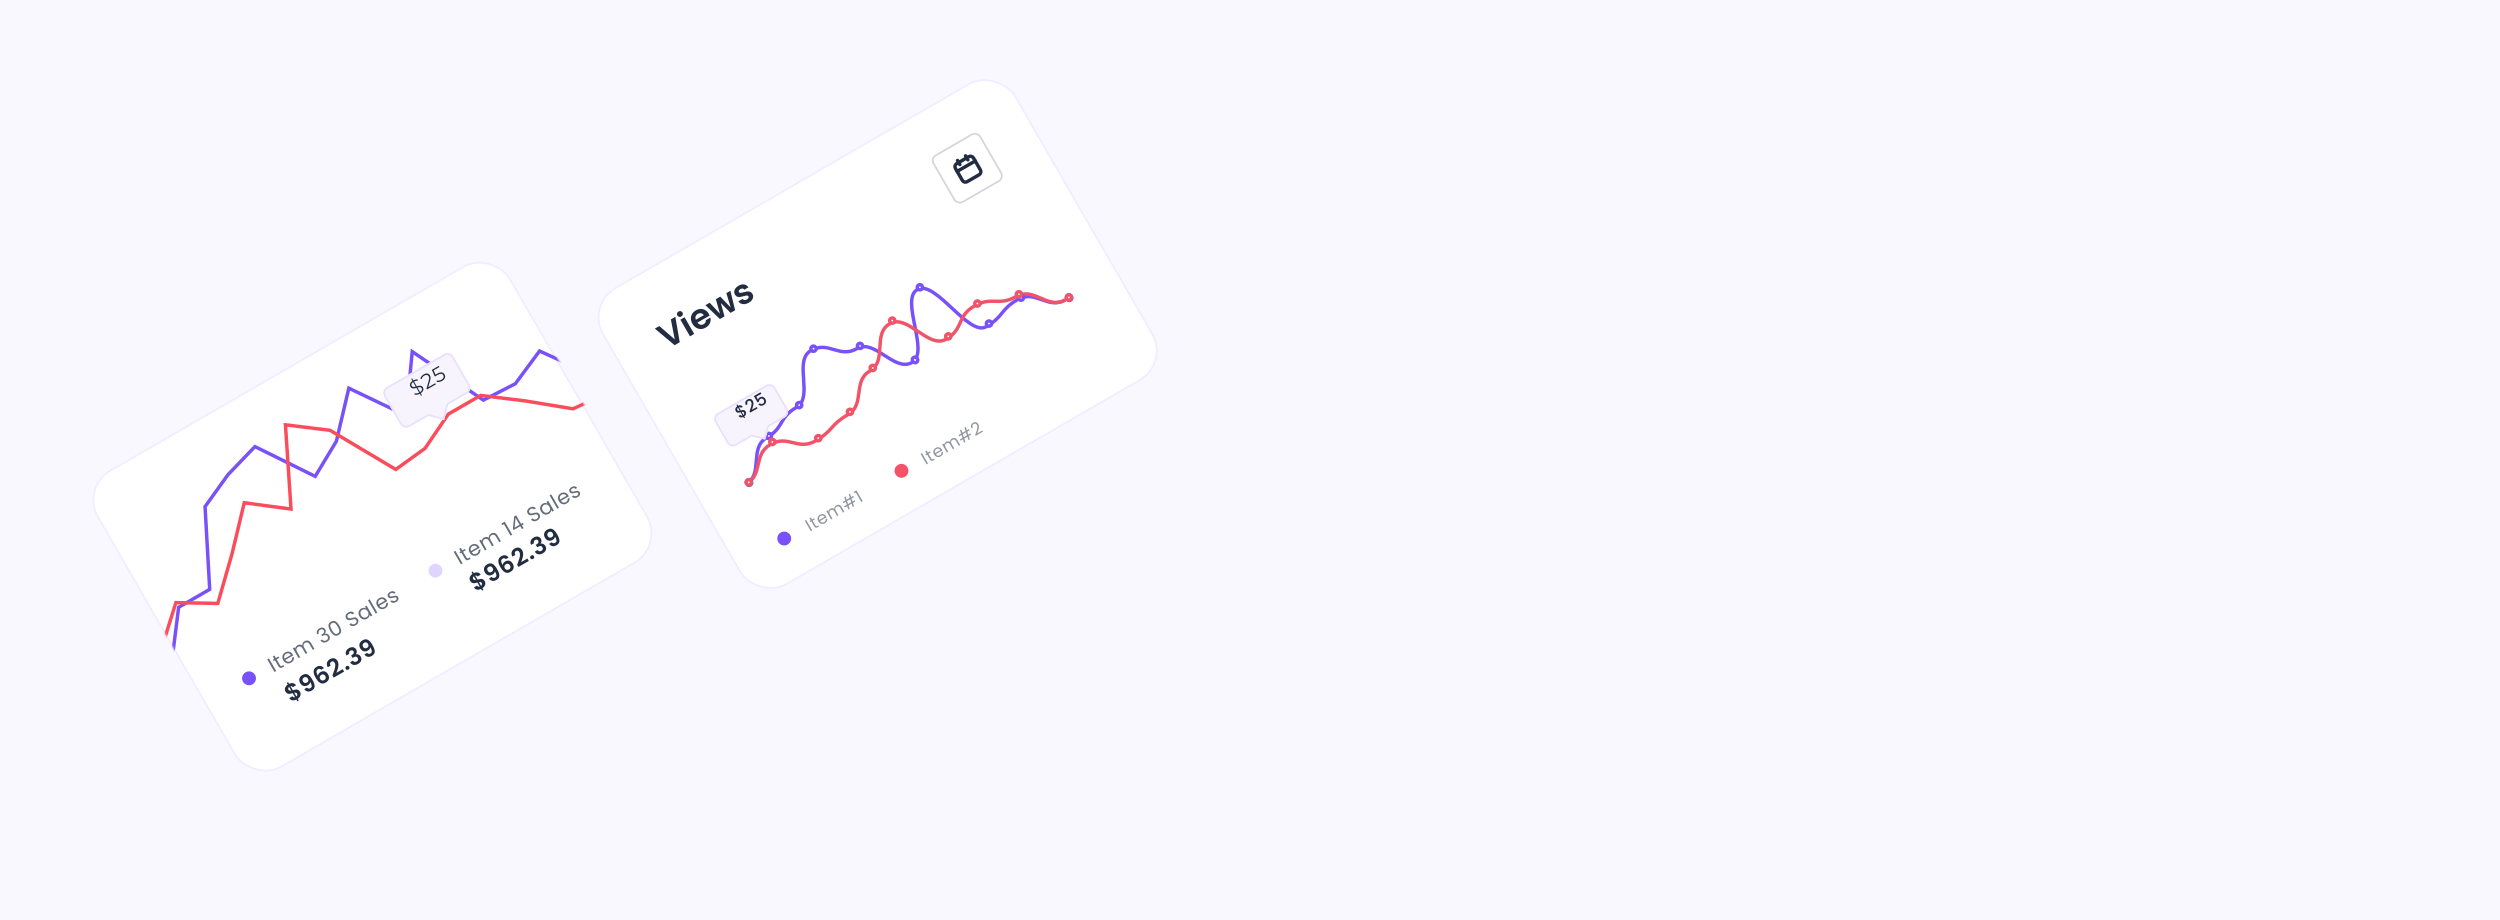 <svg width="1440" height="530" viewBox="0 0 1440 530" fill="none" xmlns="http://www.w3.org/2000/svg">
<rect width="1440" height="530" fill="white"/>
<mask id="mask0_42_3" style="mask-type:alpha" maskUnits="userSpaceOnUse" x="0" y="0" width="1441" height="530">
<rect x="0" width="1440" height="530" fill="white"/>
</mask>
<g mask="url(#mask0_42_3)">
<path d="M273.139 -546.98C285.761 -571.541 315.903 -581.219 340.464 -568.598L1618.45 88.144C1643.01 100.766 1652.69 130.908 1640.07 155.469L1166.48 1077.03C1153.87 1101.59 1123.93 1111.37 1099.37 1098.75C985.501 1040.27 676.309 881.439 460.648 770.511C245.49 659.841 -64.838 500.428 -178.994 441.793C-203.562 429.174 -213.054 399.125 -200.43 374.56L273.139 -546.98Z" fill="#F9F7FF"/>
</g>
<g filter="url(#filter0_d_42_3)">
<rect x="46.683" y="276.872" width="273.996" height="196.82" rx="19.5" transform="rotate(-30 46.683 276.872)" fill="white" stroke="#F1ECFF"/>
<mask id="mask1_42_3" style="mask-type:alpha" maskUnits="userSpaceOnUse" x="53" y="146" width="324" height="295">
<rect x="46.331" y="276.498" width="274.996" height="197.82" rx="20" transform="rotate(-30 46.331 276.498)" fill="white"/>
</mask>
<g mask="url(#mask1_42_3)">
<path d="M99.242 374.907L102.887 345.805L120.789 335.469L118.109 287.829L131.336 269.395L146.838 253.247L181.56 270.39L193.748 250.157L200.938 219.613L233.905 235.37L237.459 198.528L278.415 226.468L296.836 217.032L310.78 198.185L343.227 213.042L367.56 212.19" stroke="#7951F9" stroke-width="2"/>
<path d="M92.58 370.95L101.329 343.105L125.465 343.566L133.693 314.822L140.687 285.591L167.617 289.237L164.417 240.698L190.112 243.859L227.951 266.401L244.814 254.265L258.238 234.518L276.856 223.769L302.551 226.929L330 231.476L348.942 222.94L367.56 212.19" stroke="#FB4C5C" stroke-width="2"/>
<g filter="url(#filter1_d_42_3)">
<path d="M221.34 218.388C220.236 216.475 220.891 214.028 222.804 212.924L255.713 193.924C257.627 192.819 260.073 193.475 261.178 195.388L270.378 211.323C271.482 213.236 270.827 215.682 268.913 216.787L258.15 223.001L255.759 232.003L246.768 229.573L236.004 235.787C234.091 236.891 231.645 236.236 230.54 234.323L221.34 218.388Z" fill="#F7F4FD"/>
<path d="M246.898 229.09L246.698 229.036L246.518 229.14L235.754 235.354C234.08 236.32 231.94 235.747 230.973 234.073L221.773 218.138C220.807 216.464 221.38 214.323 223.054 213.357L255.963 194.357C257.637 193.39 259.778 193.964 260.744 195.638L269.944 211.573C270.911 213.247 270.337 215.387 268.663 216.354L257.9 222.568L257.72 222.672L257.667 222.873L255.405 231.389L246.898 229.09Z" stroke="#E8E0FF"/>
</g>
<path d="M242.511 223.993L236.871 214.224L237.391 213.924L243.031 223.693L242.511 223.993ZM242.046 222.683C241.505 222.995 240.936 223.208 240.337 223.323C239.741 223.427 239.228 223.418 238.798 223.297L238.757 222.53C239.157 222.632 239.622 222.645 240.152 222.57C240.684 222.485 241.19 222.304 241.668 222.028C242.125 221.764 242.464 221.494 242.684 221.22C242.907 220.934 243.028 220.656 243.048 220.386C243.074 220.112 243.019 219.857 242.883 219.622C242.719 219.338 242.504 219.157 242.238 219.08C241.979 218.998 241.689 218.985 241.37 219.04C241.047 219.088 240.704 219.166 240.341 219.274C239.978 219.382 239.614 219.486 239.247 219.587C238.876 219.681 238.514 219.733 238.16 219.744C237.812 219.75 237.488 219.684 237.185 219.544C236.886 219.394 236.624 219.125 236.4 218.737C236.192 218.376 236.096 217.993 236.111 217.587C236.129 217.17 236.283 216.758 236.574 216.35C236.861 215.935 237.313 215.549 237.93 215.193C238.338 214.957 238.778 214.782 239.247 214.668C239.713 214.547 240.15 214.503 240.557 214.536L240.651 215.299C240.219 215.271 239.799 215.31 239.389 215.417C238.987 215.52 238.623 215.666 238.297 215.854C237.861 216.106 237.534 216.373 237.318 216.655C237.102 216.936 236.983 217.218 236.96 217.499C236.941 217.769 237.003 218.028 237.147 218.278C237.311 218.562 237.523 218.744 237.782 218.826C238.048 218.903 238.341 218.914 238.66 218.859C238.987 218.8 239.331 218.717 239.694 218.609C240.056 218.501 240.42 218.402 240.783 218.312C241.154 218.218 241.513 218.168 241.86 218.162C242.211 218.144 242.533 218.207 242.829 218.351C243.131 218.49 243.392 218.751 243.612 219.132C243.816 219.485 243.909 219.87 243.891 220.287C243.869 220.697 243.711 221.111 243.417 221.53C243.126 221.938 242.669 222.323 242.046 222.683ZM245.965 220.337L245.659 219.807L246.973 215.099C247.094 214.669 247.166 214.313 247.188 214.032C247.207 213.744 247.188 213.496 247.133 213.288C247.077 213.08 247.004 212.896 246.912 212.737C246.668 212.314 246.33 212.066 245.899 211.991C245.475 211.913 244.983 212.036 244.421 212.36C243.992 212.608 243.649 212.894 243.392 213.217C243.143 213.537 242.98 213.903 242.904 214.316L242.11 214.165C242.202 213.668 242.418 213.202 242.758 212.766C243.097 212.33 243.54 211.954 244.088 211.638C244.58 211.354 245.052 211.187 245.504 211.139C245.952 211.083 246.359 211.148 246.725 211.334C247.098 211.516 247.401 211.808 247.633 212.21C247.769 212.446 247.868 212.698 247.931 212.966C248 213.231 248.023 213.541 247.997 213.898C247.975 214.243 247.893 214.669 247.752 215.176L246.549 219.501L246.173 219.33L250.683 216.726L251.067 217.391L245.965 220.337ZM254.685 215.385C254.166 215.685 253.622 215.888 253.055 215.994C252.484 216.092 251.978 216.08 251.537 215.956L251.559 215.153C251.927 215.264 252.355 215.285 252.842 215.216C253.336 215.143 253.815 214.973 254.279 214.705C254.896 214.349 255.285 213.944 255.448 213.49C255.614 213.025 255.568 212.57 255.312 212.127C255.132 211.815 254.902 211.592 254.622 211.459C254.344 211.314 253.993 211.281 253.568 211.361C253.142 211.44 252.621 211.658 252.005 212.014L250.456 212.908L248.724 209.044L252.705 206.746L253.089 207.411L249.41 209.535L249.584 208.949L251.026 212.191L250.426 212.039L251.787 211.253C252.521 210.829 253.162 210.579 253.71 210.503C254.257 210.427 254.722 210.496 255.104 210.709C255.489 210.912 255.805 211.228 256.053 211.658C256.289 212.067 256.408 212.497 256.41 212.948C256.408 213.393 256.269 213.824 255.993 214.242C255.717 214.66 255.281 215.041 254.685 215.385Z" fill="#232D42"/>
<path opacity="0.7" d="M154.893 375.265L159.075 382.509L158.129 383.055L153.947 375.811L154.893 375.265ZM159.349 375.797L161.287 379.153C161.447 379.43 161.619 379.594 161.805 379.644C161.987 379.687 162.223 379.624 162.514 379.456L163.211 379.054L163.673 379.854L162.82 380.346C162.294 380.65 161.829 380.757 161.426 380.666C161.022 380.576 160.661 380.254 160.341 379.699L158.403 376.343L157.665 376.769L157.215 375.989L157.953 375.563L157.125 374.129L158.071 373.583L158.899 375.017L160.385 374.159L160.835 374.939L159.349 375.797ZM168.591 372.927C168.695 373.107 168.795 373.304 168.89 373.517L164.338 376.145C164.697 376.686 165.141 377.016 165.672 377.134C166.205 377.242 166.721 377.152 167.22 376.864C167.629 376.628 167.914 376.338 168.076 375.995C168.241 375.641 168.287 375.273 168.214 374.89L169.233 374.302C169.396 374.938 169.349 375.561 169.092 376.171C168.831 376.774 168.361 377.272 167.682 377.664C167.141 377.976 166.586 378.135 166.017 378.14C165.454 378.142 164.924 377.991 164.425 377.688C163.923 377.377 163.502 376.928 163.162 376.339C162.822 375.75 162.641 375.166 162.621 374.586C162.6 374.007 162.733 373.477 163.02 372.998C163.31 372.507 163.732 372.102 164.286 371.782C164.826 371.47 165.372 371.312 165.924 371.307C166.476 371.303 166.982 371.445 167.444 371.732C167.909 372.009 168.291 372.407 168.591 372.927ZM167.5 373.293C167.292 372.933 167.034 372.671 166.727 372.507C166.416 372.335 166.084 372.264 165.73 372.292C165.38 372.31 165.039 372.414 164.706 372.606C164.228 372.882 163.907 373.271 163.744 373.772C163.587 374.268 163.641 374.801 163.904 375.369L167.5 373.293ZM175.456 365.319C175.9 365.063 176.349 364.929 176.803 364.916C177.253 364.896 177.685 365.011 178.098 365.263C178.511 365.514 178.869 365.903 179.173 366.429L181.111 369.786L180.176 370.326L178.316 367.104C177.988 366.536 177.596 366.185 177.14 366.051C176.687 365.906 176.221 365.972 175.743 366.248C175.251 366.532 174.952 366.917 174.845 367.404C174.734 367.884 174.85 368.422 175.194 369.017L177.006 372.156L176.071 372.696L174.211 369.474C173.883 368.906 173.491 368.555 173.035 368.421C172.582 368.276 172.116 368.342 171.638 368.618C171.146 368.902 170.847 369.287 170.74 369.774C170.629 370.254 170.745 370.792 171.089 371.387L172.901 374.526L171.956 375.072L168.668 369.377L169.613 368.831L170.087 369.652C170.102 369.246 170.22 368.873 170.44 368.534C170.666 368.191 170.97 367.909 171.351 367.689C171.829 367.413 172.314 367.276 172.805 367.279C173.296 367.282 173.752 367.439 174.172 367.751C174.099 367.257 174.183 366.793 174.422 366.36C174.661 365.926 175.006 365.579 175.456 365.319ZM182.703 361.37C182.384 360.705 182.342 360.064 182.577 359.448C182.813 358.832 183.284 358.32 183.99 357.912C184.461 357.64 184.917 357.492 185.356 357.469C185.799 357.436 186.19 357.514 186.532 357.705C186.88 357.892 187.16 358.169 187.372 358.537C187.62 358.966 187.709 359.409 187.64 359.865C187.577 360.316 187.375 360.701 187.032 361.019L187.062 361.071C187.576 360.922 188.059 360.934 188.51 361.108C188.961 361.282 189.339 361.632 189.643 362.158C189.871 362.553 189.987 362.962 189.991 363.385C189.991 363.8 189.862 364.202 189.606 364.59C189.35 364.979 188.969 365.319 188.463 365.611C187.729 366.035 187.016 366.192 186.325 366.083C185.63 365.967 185.05 365.572 184.587 364.897L185.502 364.369C185.79 364.757 186.156 364.998 186.599 365.094C187.042 365.189 187.506 365.096 187.991 364.816C188.476 364.536 188.771 364.2 188.876 363.806C188.985 363.402 188.923 362.999 188.691 362.597C188.391 362.077 188.002 361.803 187.523 361.775C187.045 361.746 186.456 361.934 185.756 362.338L185.517 362.476L185.061 361.686L185.31 361.542C185.944 361.167 186.365 360.785 186.575 360.396C186.781 360 186.759 359.588 186.511 359.158C186.299 358.791 186.008 358.566 185.638 358.485C185.274 358.399 184.871 358.484 184.427 358.74C183.998 358.988 183.715 359.299 183.58 359.673C183.445 360.046 183.461 360.434 183.628 360.836L182.703 361.37ZM190.222 359.413C189.534 358.221 189.192 357.181 189.196 356.292C189.196 355.396 189.681 354.668 190.651 354.108C191.614 353.552 192.484 353.498 193.26 353.946C194.032 354.387 194.762 355.203 195.45 356.395C196.15 357.607 196.5 358.661 196.5 359.557C196.5 360.453 196.018 361.18 195.055 361.736C194.085 362.296 193.212 362.351 192.436 361.903C191.66 361.455 190.922 360.625 190.222 359.413ZM194.514 356.935C194.166 356.332 193.831 355.847 193.508 355.479C193.187 355.1 192.829 354.855 192.431 354.743C192.041 354.626 191.613 354.702 191.149 354.97C190.678 355.242 190.392 355.578 190.29 355.979C190.196 356.375 190.229 356.808 190.39 357.279C190.554 357.739 190.81 358.27 191.158 358.873C191.518 359.496 191.858 359.997 192.178 360.376C192.505 360.751 192.864 360.996 193.254 361.112C193.652 361.225 194.086 361.145 194.557 360.873C195.021 360.605 195.301 360.273 195.395 359.876C195.497 359.476 195.463 359.043 195.296 358.576C195.135 358.105 194.874 357.558 194.514 356.935ZM204.92 356.137C204.442 356.413 203.964 356.578 203.487 356.632C203.013 356.674 202.583 356.609 202.196 356.435C201.805 356.254 201.492 355.968 201.257 355.577L202.265 354.995C202.496 355.315 202.801 355.522 203.179 355.618C203.561 355.703 203.987 355.609 204.458 355.337C204.908 355.077 205.198 354.762 205.326 354.392C205.457 354.012 205.421 353.645 205.217 353.291C205.057 353.014 204.851 352.833 204.598 352.748C204.346 352.663 204.079 352.641 203.799 352.683C203.518 352.725 203.154 352.806 202.706 352.926C202.156 353.077 201.699 353.175 201.336 353.218C200.98 353.257 200.622 353.205 200.262 353.062C199.905 352.908 199.597 352.605 199.337 352.155C199.109 351.76 199.007 351.352 199.032 350.931C199.057 350.511 199.202 350.113 199.466 349.739C199.737 349.36 200.108 349.035 200.58 348.763C201.259 348.371 201.911 348.221 202.536 348.313C203.169 348.4 203.675 348.708 204.054 349.238L203.015 349.838C202.82 349.58 202.535 349.422 202.158 349.362C201.778 349.295 201.377 349.384 200.954 349.628C200.559 349.856 200.297 350.146 200.168 350.498C200.034 350.843 200.073 351.199 200.285 351.566C200.437 351.829 200.634 352.002 200.876 352.084C201.124 352.162 201.382 352.185 201.648 352.151C201.918 352.106 202.282 352.025 202.741 351.908C203.295 351.763 203.756 351.673 204.123 351.637C204.486 351.593 204.849 351.647 205.213 351.797C205.573 351.94 205.885 352.241 206.149 352.698C206.353 353.051 206.451 353.438 206.444 353.857C206.437 354.277 206.306 354.69 206.051 355.096C205.796 355.502 205.419 355.849 204.92 356.137ZM207.018 351.005C206.682 350.423 206.505 349.845 206.489 349.273C206.469 348.693 206.593 348.165 206.861 347.686C207.137 347.204 207.528 346.816 208.034 346.524C208.532 346.236 209.028 346.094 209.519 346.096C210.01 346.099 210.44 346.211 210.808 346.433L210.208 345.394L211.164 344.842L214.452 350.537L213.496 351.089L212.884 350.029C212.889 350.469 212.768 350.908 212.522 351.346C212.279 351.773 211.911 352.128 211.419 352.412C210.914 352.704 210.384 352.844 209.831 352.83C209.279 352.817 208.755 352.653 208.259 352.339C207.763 352.024 207.35 351.58 207.018 351.005ZM211.846 348.231C211.598 347.801 211.295 347.477 210.938 347.259C210.581 347.04 210.205 346.933 209.811 346.939C209.42 346.934 209.048 347.033 208.695 347.237C208.341 347.441 208.067 347.71 207.872 348.045C207.677 348.379 207.585 348.755 207.596 349.174C207.607 349.593 207.736 350.017 207.984 350.447C208.236 350.883 208.543 351.214 208.904 351.44C209.261 351.658 209.635 351.77 210.026 351.776C210.413 351.774 210.783 351.671 211.137 351.467C211.49 351.263 211.764 350.994 211.959 350.66C212.157 350.314 212.251 349.932 212.24 349.514C212.225 349.088 212.094 348.66 211.846 348.231ZM212.902 341.178L217.342 348.868L216.396 349.414L211.956 341.724L212.902 341.178ZM222.726 341.672C222.83 341.852 222.93 342.049 223.025 342.261L218.473 344.889C218.832 345.431 219.277 345.761 219.807 345.879C220.34 345.987 220.856 345.897 221.355 345.609C221.764 345.373 222.049 345.083 222.212 344.74C222.377 344.386 222.423 344.018 222.35 343.635L223.368 343.047C223.532 343.683 223.485 344.305 223.228 344.916C222.966 345.519 222.496 346.017 221.817 346.409C221.277 346.721 220.722 346.88 220.152 346.885C219.59 346.887 219.059 346.736 218.561 346.433C218.058 346.122 217.637 345.673 217.297 345.084C216.957 344.495 216.777 343.911 216.756 343.331C216.736 342.752 216.869 342.222 217.155 341.743C217.445 341.252 217.867 340.847 218.421 340.527C218.962 340.215 219.508 340.057 220.059 340.052C220.611 340.048 221.118 340.19 221.579 340.477C222.044 340.754 222.426 341.152 222.726 341.672ZM221.636 342.038C221.428 341.678 221.17 341.416 220.862 341.251C220.551 341.08 220.219 341.009 219.866 341.037C219.516 341.055 219.174 341.159 218.842 341.351C218.364 341.627 218.043 342.016 217.879 342.517C217.723 343.013 217.776 343.546 218.04 344.114L221.636 342.038ZM228.161 342.746C227.725 342.998 227.291 343.152 226.861 343.206C226.426 343.254 226.033 343.204 225.68 343.057C225.323 342.902 225.034 342.658 224.813 342.324L225.79 341.76C225.982 342.028 226.248 342.184 226.587 342.228C226.934 342.268 227.301 342.176 227.689 341.952C228.049 341.744 228.287 341.501 228.403 341.221C228.519 340.942 228.507 340.681 228.367 340.438C228.223 340.189 228.006 340.069 227.716 340.08C227.422 340.083 227.01 340.16 226.477 340.31C225.991 340.443 225.58 340.532 225.246 340.577C224.915 340.612 224.588 340.574 224.266 340.464C223.947 340.343 223.682 340.1 223.47 339.732C223.302 339.441 223.234 339.125 223.267 338.782C223.301 338.44 223.437 338.107 223.675 337.785C223.91 337.455 224.232 337.172 224.64 336.936C225.271 336.572 225.872 336.438 226.444 336.532C227.016 336.627 227.476 336.944 227.824 337.482L226.878 338.028C226.685 337.742 226.426 337.573 226.1 337.521C225.781 337.465 225.439 337.543 225.071 337.755C224.732 337.951 224.504 338.179 224.387 338.441C224.27 338.702 224.279 338.951 224.415 339.186C224.523 339.373 224.672 339.495 224.862 339.552C225.055 339.598 225.263 339.607 225.487 339.579C225.714 339.54 226.017 339.472 226.394 339.374C226.867 339.249 227.264 339.168 227.584 339.131C227.9 339.087 228.211 339.12 228.515 339.231C228.826 339.337 229.085 339.562 229.292 339.904C229.472 340.216 229.547 340.547 229.518 340.896C229.489 341.246 229.357 341.585 229.122 341.915C228.89 342.233 228.57 342.51 228.161 342.746Z" fill="#232D42"/>
<circle cx="143.446" cy="386.706" r="4" transform="rotate(-30 143.446 386.706)" fill="#7951F9"/>
<path d="M172.796 394.431C173.039 394.852 173.159 395.311 173.155 395.808C173.155 396.293 173.015 396.779 172.734 397.264C172.457 397.736 172.048 398.156 171.505 398.523L172.072 399.505L171.296 399.953L170.722 398.959C169.872 399.353 169.081 399.486 168.35 399.358C167.615 399.223 167.033 398.804 166.606 398.102L168.425 397.052C168.81 397.606 169.312 397.785 169.931 397.589L168.594 395.273C167.928 395.464 167.376 395.589 166.936 395.649C166.496 395.708 166.054 395.651 165.608 395.477C165.163 395.303 164.779 394.937 164.457 394.38C164.051 393.677 163.971 392.958 164.215 392.224C164.468 391.486 164.975 390.853 165.738 390.326L165.171 389.344L165.947 388.896L166.514 389.878C167.328 389.495 168.081 389.372 168.775 389.51C169.477 389.644 170.062 390.05 170.529 390.729L168.699 391.786C168.539 391.565 168.337 391.412 168.094 391.326C167.854 391.228 167.596 391.21 167.319 391.273L168.642 393.564C169.337 393.368 169.9 393.242 170.332 393.187C170.767 393.119 171.207 393.172 171.652 393.346C172.093 393.512 172.474 393.873 172.796 394.431ZM166.179 393.273C166.333 393.54 166.539 393.711 166.799 393.788C167.054 393.856 167.365 393.854 167.733 393.782L166.522 391.684C166.255 391.893 166.087 392.135 166.02 392.411C165.953 392.686 166.006 392.974 166.179 393.273ZM170.721 397.165C170.996 396.931 171.162 396.668 171.22 396.376C171.285 396.08 171.239 395.794 171.08 395.519C170.926 395.252 170.718 395.087 170.455 395.023C170.192 394.96 169.872 394.966 169.496 395.043L170.721 397.165ZM176.815 392.047C177.085 392.365 177.389 392.556 177.727 392.619C178.069 392.67 178.434 392.583 178.822 392.359C179.323 392.07 179.567 391.653 179.556 391.111C179.539 390.56 179.247 389.791 178.677 388.805C178.641 389.171 178.495 389.525 178.239 389.866C177.992 390.203 177.674 390.483 177.286 390.707C176.769 391.006 176.239 391.172 175.698 391.204C175.159 391.224 174.648 391.094 174.163 390.813C173.673 390.525 173.253 390.078 172.903 389.471C172.385 388.574 172.241 387.709 172.471 386.876C172.697 386.034 173.27 385.347 174.192 384.815C175.339 384.153 176.36 384.054 177.253 384.519C178.155 384.979 179.033 385.949 179.887 387.428C180.493 388.479 180.897 389.393 181.099 390.171C181.308 390.945 181.291 391.634 181.047 392.238C180.811 392.837 180.314 393.357 179.554 393.795C178.956 394.141 178.381 394.321 177.83 394.338C177.275 394.346 176.776 394.23 176.335 393.988C175.898 393.735 175.532 393.391 175.238 392.957L176.815 392.047ZM176.84 389.122C177.26 388.88 177.517 388.559 177.61 388.16C177.703 387.762 177.624 387.344 177.372 386.908C177.096 386.431 176.755 386.138 176.347 386.028C175.942 385.906 175.522 385.971 175.085 386.223C174.649 386.475 174.38 386.813 174.28 387.237C174.184 387.649 174.264 388.077 174.521 388.521C174.768 388.95 175.092 389.231 175.493 389.366C175.898 389.488 176.347 389.407 176.84 389.122ZM185.01 381.786C184.733 381.493 184.445 381.321 184.145 381.267C183.853 381.21 183.521 381.288 183.149 381.503C182.591 381.825 182.31 382.289 182.304 382.896C182.302 383.49 182.589 384.294 183.164 385.309C183.172 384.874 183.31 384.46 183.579 384.067C183.843 383.667 184.194 383.341 184.63 383.089C185.156 382.785 185.686 382.63 186.221 382.623C186.755 382.616 187.262 382.765 187.74 383.071C188.214 383.369 188.626 383.821 188.976 384.427C189.307 385.001 189.486 385.582 189.513 386.17C189.544 386.745 189.409 387.286 189.109 387.794C188.809 388.301 188.352 388.732 187.738 389.087C186.897 389.572 186.127 389.769 185.427 389.677C184.736 389.58 184.102 389.257 183.525 388.706C182.952 388.142 182.383 387.372 181.818 386.394C180.964 384.914 180.575 383.652 180.65 382.606C180.72 381.552 181.305 380.708 182.405 380.074C183.253 379.584 184.045 379.434 184.78 379.624C185.515 379.814 186.117 380.231 186.586 380.876L185.01 381.786ZM185.047 384.707C184.619 384.954 184.332 385.287 184.185 385.706C184.039 386.124 184.103 386.572 184.379 387.049C184.654 387.526 185.005 387.825 185.43 387.946C185.863 388.062 186.327 387.977 186.82 387.693C187.256 387.441 187.523 387.109 187.619 386.698C187.724 386.282 187.646 385.847 187.384 385.395C187.114 384.926 186.774 384.626 186.364 384.496C185.963 384.361 185.524 384.432 185.047 384.707ZM191.82 384.143C192.223 383.048 192.531 382.154 192.744 381.46C192.953 380.757 193.075 380.083 193.112 379.437C193.148 378.79 193.036 378.241 192.774 377.788C192.536 377.376 192.253 377.109 191.923 376.987C191.594 376.864 191.227 376.92 190.823 377.153C190.419 377.386 190.187 377.703 190.128 378.104C190.063 378.497 190.163 378.93 190.425 379.403L188.776 380.355C188.249 379.367 188.111 378.466 188.363 377.652C188.623 376.833 189.174 376.181 190.015 375.696C190.936 375.164 191.786 375.002 192.563 375.211C193.336 375.411 193.954 375.911 194.416 376.711C194.78 377.342 194.958 378.042 194.95 378.812C194.941 379.582 194.843 380.307 194.654 380.987C194.46 381.66 194.184 382.498 193.826 383.502L197.403 381.437L198.215 382.844L192.225 386.302L191.497 385.041L191.82 384.143ZM200.73 381.666C200.423 381.843 200.115 381.897 199.805 381.828C199.499 381.746 199.265 381.564 199.101 381.281C198.938 380.998 198.9 380.708 198.986 380.41C199.076 380.099 199.275 379.855 199.582 379.678C199.881 379.505 200.184 379.46 200.49 379.542C200.791 379.616 201.023 379.794 201.187 380.077C201.35 380.36 201.391 380.654 201.309 380.96C201.222 381.258 201.029 381.493 200.73 381.666ZM199.531 373.564C199.105 372.732 199.029 371.947 199.302 371.207C199.579 370.454 200.15 369.828 201.015 369.329C201.605 368.988 202.17 368.802 202.712 368.769C203.249 368.729 203.725 368.826 204.141 369.06C204.56 369.281 204.897 369.615 205.154 370.059C205.448 370.568 205.564 371.078 205.503 371.587C205.445 372.084 205.269 372.498 204.975 372.83L205.003 372.878C205.556 372.753 206.069 372.802 206.543 373.024C207.024 373.242 207.433 373.642 207.769 374.224C208.049 374.709 208.185 375.206 208.178 375.717C208.179 376.223 208.025 376.711 207.714 377.181C207.407 377.639 206.95 378.042 206.344 378.392C205.431 378.92 204.554 379.119 203.714 378.989C202.874 378.86 202.179 378.356 201.629 377.477L203.278 376.525C203.523 376.912 203.84 377.154 204.231 377.252C204.625 377.337 205.044 377.252 205.489 376.995C205.901 376.757 206.151 376.462 206.239 376.109C206.33 375.744 206.27 375.38 206.06 375.016C205.78 374.531 205.426 374.272 204.997 374.24C204.569 374.207 204.031 374.377 203.385 374.75L203.033 374.953L202.228 373.559L202.58 373.356C203.727 372.693 204.08 371.978 203.636 371.21C203.436 370.863 203.174 370.653 202.852 370.58C202.538 370.503 202.187 370.576 201.799 370.8C201.419 371.019 201.185 371.295 201.096 371.626C201.011 371.945 201.043 372.271 201.192 372.605L199.531 373.564ZM211.434 372.059C211.704 372.377 212.008 372.568 212.347 372.631C212.688 372.682 213.053 372.595 213.441 372.371C213.942 372.082 214.187 371.666 214.176 371.123C214.159 370.572 213.866 369.803 213.297 368.817C213.26 369.183 213.114 369.537 212.859 369.878C212.612 370.215 212.294 370.496 211.906 370.72C211.389 371.018 210.859 371.184 210.317 371.216C209.779 371.236 209.268 371.106 208.782 370.826C208.293 370.537 207.873 370.09 207.523 369.484C207.005 368.587 206.861 367.721 207.091 366.888C207.316 366.046 207.89 365.36 208.811 364.828C209.959 364.165 210.98 364.066 211.873 364.531C212.775 364.991 213.652 365.961 214.506 367.44C215.113 368.491 215.517 369.405 215.719 370.184C215.928 370.957 215.911 371.646 215.667 372.25C215.431 372.85 214.933 373.369 214.174 373.808C213.575 374.153 213.001 374.334 212.45 374.35C211.894 374.358 211.396 374.242 210.955 374.001C210.517 373.747 210.152 373.403 209.858 372.969L211.434 372.059ZM211.459 369.135C211.88 368.892 212.137 368.571 212.23 368.173C212.323 367.774 212.243 367.356 211.991 366.92C211.716 366.443 211.374 366.15 210.966 366.041C210.562 365.918 210.141 365.983 209.705 366.235C209.268 366.487 209 366.826 208.9 367.25C208.804 367.661 208.884 368.089 209.14 368.534C209.388 368.962 209.712 369.244 210.113 369.378C210.518 369.501 210.966 369.419 211.459 369.135Z" fill="#232D42"/>
<path opacity="0.7" d="M262.28 313.265L266.462 320.509L265.516 321.055L261.334 313.811L262.28 313.265ZM266.736 313.797L268.674 317.153C268.834 317.43 269.007 317.594 269.192 317.644C269.374 317.687 269.611 317.624 269.902 317.456L270.598 317.054L271.06 317.854L270.208 318.346C269.681 318.65 269.216 318.757 268.813 318.666C268.41 318.576 268.048 318.254 267.728 317.699L265.79 314.343L265.052 314.769L264.602 313.989L265.34 313.563L264.512 312.129L265.458 311.583L266.286 313.017L267.772 312.159L268.222 312.939L266.736 313.797ZM275.978 310.927C276.082 311.107 276.182 311.304 276.277 311.517L271.725 314.145C272.084 314.686 272.528 315.016 273.059 315.134C273.592 315.242 274.108 315.152 274.607 314.864C275.016 314.628 275.301 314.338 275.463 313.995C275.629 313.641 275.675 313.273 275.601 312.89L276.62 312.302C276.783 312.938 276.737 313.561 276.479 314.171C276.218 314.774 275.748 315.272 275.069 315.664C274.529 315.976 273.974 316.135 273.404 316.14C272.841 316.142 272.311 315.991 271.812 315.688C271.31 315.377 270.889 314.928 270.549 314.339C270.209 313.75 270.028 313.166 270.008 312.586C269.988 312.007 270.121 311.477 270.407 310.998C270.697 310.507 271.119 310.102 271.673 309.782C272.213 309.47 272.759 309.312 273.311 309.307C273.863 309.303 274.37 309.445 274.831 309.732C275.296 310.009 275.678 310.407 275.978 310.927ZM274.887 311.293C274.679 310.933 274.422 310.671 274.114 310.507C273.803 310.335 273.471 310.264 273.118 310.292C272.767 310.31 272.426 310.414 272.093 310.606C271.615 310.882 271.295 311.271 271.131 311.772C270.975 312.268 271.028 312.801 271.292 313.369L274.887 311.293ZM282.843 303.319C283.287 303.063 283.736 302.929 284.19 302.916C284.641 302.896 285.072 303.011 285.485 303.263C285.898 303.514 286.257 303.903 286.561 304.429L288.499 307.786L287.563 308.326L285.703 305.104C285.375 304.536 284.983 304.185 284.527 304.051C284.074 303.906 283.608 303.972 283.13 304.248C282.638 304.532 282.339 304.917 282.232 305.404C282.121 305.884 282.238 306.422 282.582 307.017L284.394 310.156L283.458 310.696L281.598 307.474C281.27 306.906 280.878 306.555 280.422 306.421C279.969 306.276 279.503 306.342 279.025 306.618C278.534 306.902 278.234 307.287 278.127 307.774C278.016 308.254 278.133 308.792 278.477 309.387L280.289 312.526L279.343 313.072L276.055 307.377L277.001 306.831L277.475 307.652C277.49 307.246 277.607 306.873 277.827 306.534C278.054 306.191 278.357 305.909 278.738 305.689C279.217 305.413 279.701 305.276 280.192 305.279C280.684 305.282 281.139 305.439 281.559 305.751C281.487 305.257 281.57 304.793 281.809 304.36C282.048 303.926 282.393 303.579 282.843 303.319ZM289.268 298.474L288.77 297.611L290.724 296.483L295.062 303.997L294.106 304.549L290.266 297.898L289.268 298.474ZM295.838 301.318L295.424 300.601L296.156 293.444L297.288 292.79L300.144 297.737L301.184 297.137L301.658 297.958L300.618 298.558L301.584 300.231L300.649 300.771L299.683 299.098L295.838 301.318ZM296.965 294.293L296.455 299.867L299.251 298.253L296.965 294.293ZM309.526 295.743C309.048 296.019 308.571 296.183 308.094 296.237C307.62 296.28 307.189 296.214 306.802 296.04C306.412 295.86 306.099 295.574 305.864 295.183L306.872 294.601C307.103 294.92 307.407 295.128 307.786 295.223C308.167 295.308 308.593 295.214 309.064 294.942C309.515 294.682 309.804 294.367 309.932 293.998C310.064 293.617 310.027 293.25 309.823 292.897C309.663 292.62 309.457 292.439 309.205 292.353C308.952 292.268 308.686 292.246 308.405 292.288C308.124 292.33 307.76 292.411 307.312 292.531C306.762 292.683 306.306 292.78 305.943 292.823C305.587 292.863 305.229 292.811 304.869 292.667C304.512 292.513 304.203 292.211 303.943 291.761C303.715 291.366 303.614 290.958 303.639 290.537C303.664 290.116 303.808 289.719 304.073 289.344C304.344 288.966 304.715 288.641 305.186 288.369C305.865 287.977 306.517 287.827 307.143 287.918C307.775 288.006 308.281 288.314 308.661 288.843L307.621 289.443C307.427 289.186 307.141 289.027 306.765 288.968C306.385 288.901 305.983 288.989 305.56 289.233C305.166 289.461 304.903 289.751 304.774 290.103C304.641 290.448 304.68 290.804 304.892 291.171C305.044 291.435 305.241 291.607 305.482 291.69C305.731 291.768 305.988 291.79 306.255 291.756C306.525 291.711 306.889 291.63 307.348 291.513C307.902 291.369 308.362 291.278 308.729 291.242C309.092 291.199 309.456 291.252 309.82 291.402C310.179 291.546 310.491 291.846 310.755 292.303C310.959 292.657 311.058 293.043 311.051 293.463C311.044 293.883 310.913 294.296 310.657 294.702C310.402 295.108 310.025 295.455 309.526 295.743ZM311.624 290.61C311.288 290.028 311.112 289.451 311.095 288.878C311.075 288.299 311.199 287.77 311.468 287.292C311.744 286.809 312.134 286.422 312.64 286.13C313.139 285.842 313.634 285.699 314.125 285.702C314.616 285.705 315.046 285.817 315.414 286.039L314.814 284.999L315.77 284.447L319.058 290.142L318.102 290.694L317.49 289.634C317.495 290.075 317.374 290.514 317.128 290.952C316.885 291.378 316.518 291.734 316.026 292.018C315.52 292.31 314.991 292.449 314.438 292.436C313.885 292.422 313.361 292.258 312.865 291.944C312.37 291.63 311.956 291.185 311.624 290.61ZM316.452 287.836C316.204 287.407 315.902 287.083 315.544 286.864C315.187 286.645 314.812 286.539 314.418 286.545C314.027 286.539 313.655 286.639 313.301 286.843C312.948 287.047 312.674 287.316 312.479 287.65C312.284 287.984 312.192 288.361 312.202 288.78C312.213 289.198 312.343 289.622 312.591 290.052C312.843 290.489 313.149 290.82 313.51 291.045C313.868 291.264 314.242 291.376 314.633 291.381C315.02 291.379 315.39 291.276 315.743 291.072C316.097 290.868 316.371 290.599 316.566 290.265C316.764 289.92 316.857 289.538 316.846 289.119C316.832 288.694 316.7 288.266 316.452 287.836ZM317.508 280.783L321.948 288.474L321.003 289.02L316.563 281.329L317.508 280.783ZM327.333 281.277C327.437 281.457 327.536 281.654 327.632 281.867L323.08 284.495C323.438 285.036 323.883 285.366 324.413 285.485C324.947 285.592 325.463 285.502 325.962 285.214C326.37 284.978 326.656 284.689 326.818 284.346C326.983 283.992 327.029 283.623 326.956 283.241L327.975 282.653C328.138 283.288 328.091 283.911 327.834 284.521C327.573 285.125 327.103 285.623 326.424 286.015C325.883 286.327 325.328 286.485 324.759 286.491C324.196 286.492 323.666 286.341 323.167 286.038C322.665 285.728 322.243 285.278 321.903 284.689C321.563 284.1 321.383 283.516 321.363 282.937C321.342 282.357 321.475 281.828 321.762 281.348C322.051 280.858 322.473 280.453 323.028 280.133C323.568 279.821 324.114 279.662 324.666 279.658C325.217 279.653 325.724 279.795 326.186 280.083C326.651 280.36 327.033 280.758 327.333 281.277ZM326.242 281.644C326.034 281.284 325.776 281.021 325.469 280.857C325.158 280.686 324.825 280.614 324.472 280.643C324.122 280.66 323.781 280.765 323.448 280.957C322.97 281.233 322.649 281.621 322.486 282.122C322.329 282.619 322.383 283.151 322.646 283.72L326.242 281.644ZM332.768 282.352C332.331 282.604 331.898 282.757 331.467 282.812C331.033 282.859 330.639 282.809 330.286 282.662C329.929 282.508 329.641 282.264 329.42 281.929L330.397 281.365C330.588 281.633 330.854 281.789 331.194 281.833C331.54 281.874 331.907 281.782 332.295 281.558C332.656 281.35 332.894 281.106 333.009 280.827C333.125 280.547 333.113 280.286 332.973 280.044C332.829 279.794 332.612 279.675 332.323 279.685C332.029 279.688 331.616 279.765 331.084 279.915C330.597 280.049 330.187 280.138 329.853 280.183C329.521 280.217 329.195 280.179 328.873 280.07C328.554 279.949 328.288 279.705 328.076 279.338C327.908 279.047 327.841 278.73 327.874 278.388C327.907 278.045 328.043 277.713 328.282 277.39C328.516 277.061 328.838 276.778 329.247 276.542C329.877 276.178 330.479 276.043 331.051 276.138C331.623 276.233 332.082 276.549 332.43 277.087L331.484 277.633C331.292 277.347 331.032 277.178 330.707 277.126C330.388 277.07 330.045 277.148 329.678 277.36C329.338 277.556 329.11 277.785 328.993 278.046C328.876 278.308 328.886 278.556 329.022 278.792C329.13 278.979 329.279 279.101 329.468 279.158C329.661 279.203 329.87 279.212 330.094 279.184C330.321 279.146 330.623 279.077 331.001 278.98C331.474 278.854 331.87 278.773 332.19 278.736C332.507 278.692 332.817 278.725 333.121 278.836C333.432 278.943 333.691 279.167 333.898 279.51C334.078 279.822 334.154 280.152 334.124 280.502C334.095 280.851 333.963 281.191 333.728 281.52C333.497 281.839 333.176 282.116 332.768 282.352Z" fill="#232D42"/>
<circle cx="250.833" cy="324.706" r="4" transform="rotate(-30 250.833 324.706)" fill="#DFD5FE"/>
<path d="M279.184 330.699C279.426 331.12 279.546 331.579 279.542 332.076C279.542 332.562 279.402 333.047 279.122 333.532C278.845 334.004 278.435 334.424 277.892 334.791L278.459 335.773L277.684 336.221L277.11 335.227C276.259 335.621 275.469 335.754 274.737 335.626C274.002 335.491 273.42 335.072 272.994 334.37L274.812 333.32C275.197 333.874 275.699 334.053 276.319 333.857L274.982 331.541C274.316 331.732 273.763 331.857 273.323 331.917C272.883 331.976 272.441 331.919 271.996 331.745C271.55 331.571 271.167 331.206 270.845 330.648C270.439 329.945 270.358 329.226 270.602 328.492C270.855 327.754 271.363 327.121 272.126 326.594L271.559 325.612L272.334 325.164L272.901 326.146C273.715 325.763 274.468 325.64 275.162 325.779C275.865 325.912 276.449 326.318 276.917 326.997L275.086 328.054C274.926 327.833 274.725 327.68 274.481 327.594C274.241 327.496 273.983 327.478 273.706 327.541L275.029 329.832C275.724 329.636 276.288 329.51 276.719 329.455C277.154 329.387 277.594 329.44 278.04 329.614C278.48 329.78 278.862 330.142 279.184 330.699ZM272.566 329.541C272.72 329.808 272.927 329.979 273.186 330.056C273.441 330.124 273.753 330.122 274.121 330.05L272.91 327.952C272.642 328.161 272.474 328.403 272.407 328.679C272.34 328.954 272.393 329.242 272.566 329.541ZM277.108 333.433C277.383 333.199 277.549 332.936 277.607 332.644C277.673 332.348 277.626 332.062 277.468 331.787C277.314 331.52 277.105 331.355 276.842 331.291C276.579 331.228 276.259 331.234 275.883 331.311L277.108 333.433ZM283.202 328.315C283.472 328.633 283.776 328.824 284.114 328.887C284.456 328.938 284.821 328.851 285.209 328.627C285.71 328.338 285.955 327.922 285.943 327.379C285.927 326.828 285.634 326.059 285.065 325.073C285.028 325.439 284.882 325.793 284.626 326.134C284.379 326.471 284.061 326.751 283.673 326.975C283.156 327.274 282.627 327.44 282.085 327.472C281.547 327.492 281.035 327.362 280.55 327.081C280.06 326.793 279.64 326.346 279.29 325.74C278.772 324.842 278.628 323.977 278.858 323.144C279.084 322.302 279.657 321.615 280.579 321.083C281.726 320.421 282.747 320.322 283.641 320.787C284.542 321.247 285.42 322.217 286.274 323.696C286.881 324.747 287.285 325.661 287.486 326.439C287.696 327.213 287.678 327.902 287.434 328.506C287.199 329.106 286.701 329.625 285.941 330.063C285.343 330.409 284.768 330.589 284.217 330.606C283.662 330.614 283.163 330.498 282.722 330.257C282.285 330.003 281.919 329.659 281.626 329.225L283.202 328.315ZM283.227 325.39C283.647 325.148 283.904 324.827 283.997 324.428C284.09 324.03 284.011 323.612 283.759 323.176C283.484 322.699 283.142 322.406 282.734 322.296C282.329 322.174 281.909 322.239 281.472 322.491C281.036 322.743 280.768 323.081 280.668 323.505C280.571 323.917 280.651 324.345 280.908 324.789C281.155 325.218 281.479 325.499 281.881 325.634C282.285 325.756 282.734 325.675 283.227 325.39ZM291.397 318.054C291.12 317.762 290.832 317.589 290.532 317.535C290.24 317.478 289.908 317.556 289.536 317.771C288.978 318.093 288.697 318.557 288.692 319.164C288.69 319.758 288.976 320.562 289.551 321.577C289.559 321.142 289.697 320.728 289.966 320.336C290.231 319.935 290.581 319.609 291.018 319.357C291.543 319.053 292.073 318.898 292.608 318.891C293.143 318.884 293.649 319.034 294.128 319.339C294.601 319.637 295.013 320.089 295.363 320.695C295.694 321.269 295.873 321.85 295.9 322.438C295.931 323.013 295.796 323.555 295.496 324.062C295.196 324.569 294.739 325 294.125 325.355C293.284 325.84 292.514 326.037 291.814 325.945C291.123 325.848 290.489 325.525 289.912 324.974C289.339 324.41 288.77 323.64 288.205 322.662C287.351 321.182 286.962 319.92 287.037 318.874C287.108 317.82 287.693 316.976 288.792 316.342C289.641 315.852 290.432 315.702 291.167 315.892C291.902 316.082 292.504 316.499 292.973 317.144L291.397 318.054ZM291.435 320.975C291.006 321.222 290.719 321.555 290.573 321.974C290.426 322.392 290.491 322.84 290.766 323.317C291.041 323.794 291.392 324.093 291.817 324.214C292.251 324.33 292.714 324.245 293.207 323.961C293.643 323.709 293.91 323.377 294.007 322.966C294.111 322.55 294.033 322.115 293.771 321.663C293.501 321.194 293.161 320.894 292.752 320.764C292.35 320.629 291.911 320.7 291.435 320.975ZM298.207 320.411C298.61 319.317 298.918 318.422 299.131 317.728C299.34 317.025 299.462 316.351 299.499 315.705C299.535 315.059 299.423 314.509 299.162 314.057C298.924 313.644 298.64 313.377 298.311 313.255C297.981 313.132 297.615 313.188 297.21 313.421C296.806 313.654 296.574 313.971 296.515 314.372C296.451 314.765 296.55 315.198 296.812 315.672L295.164 316.624C294.636 315.635 294.498 314.734 294.75 313.92C295.011 313.101 295.561 312.449 296.402 311.964C297.323 311.432 298.173 311.27 298.95 311.479C299.724 311.679 300.341 312.179 300.803 312.98C301.167 313.61 301.345 314.31 301.337 315.08C301.329 315.85 301.23 316.575 301.041 317.255C300.847 317.928 300.571 318.766 300.213 319.77L303.79 317.705L304.602 319.112L298.613 322.57L297.885 321.309L298.207 320.411ZM307.117 317.934C306.81 318.111 306.502 318.166 306.193 318.096C305.887 318.014 305.652 317.832 305.489 317.549C305.325 317.266 305.287 316.976 305.374 316.678C305.464 316.367 305.662 316.123 305.969 315.946C306.268 315.773 306.571 315.728 306.877 315.81C307.178 315.884 307.411 316.062 307.574 316.345C307.737 316.628 307.778 316.922 307.696 317.228C307.609 317.526 307.416 317.761 307.117 317.934ZM305.918 309.832C305.492 309.001 305.416 308.215 305.689 307.475C305.966 306.722 306.537 306.096 307.402 305.597C307.992 305.256 308.558 305.07 309.099 305.037C309.636 304.997 310.112 305.094 310.528 305.328C310.947 305.55 311.285 305.883 311.541 306.327C311.835 306.836 311.952 307.346 311.89 307.855C311.832 308.352 311.656 308.766 311.363 309.098L311.391 309.146C311.943 309.021 312.457 309.07 312.93 309.292C313.411 309.51 313.82 309.91 314.156 310.492C314.436 310.977 314.572 311.475 314.565 311.985C314.567 312.491 314.412 312.979 314.101 313.449C313.794 313.907 313.338 314.311 312.731 314.661C311.818 315.188 310.941 315.387 310.102 315.257C309.262 315.128 308.567 314.624 308.016 313.746L309.665 312.794C309.91 313.18 310.228 313.423 310.618 313.52C311.012 313.605 311.432 313.52 311.876 313.263C312.288 313.025 312.538 312.73 312.626 312.378C312.717 312.012 312.657 311.648 312.447 311.284C312.167 310.799 311.813 310.54 311.385 310.508C310.956 310.475 310.419 310.645 309.772 311.018L309.42 311.221L308.615 309.827L308.967 309.624C310.115 308.961 310.467 308.246 310.024 307.478C309.823 307.131 309.561 306.921 309.239 306.848C308.925 306.771 308.574 306.844 308.186 307.068C307.806 307.287 307.572 307.563 307.483 307.894C307.398 308.213 307.43 308.539 307.58 308.873L305.918 309.832ZM317.821 308.327C318.091 308.645 318.396 308.836 318.734 308.899C319.076 308.95 319.441 308.863 319.829 308.639C320.33 308.35 320.574 307.934 320.563 307.391C320.546 306.84 320.254 306.071 319.684 305.085C319.648 305.451 319.502 305.805 319.246 306.147C318.999 306.483 318.681 306.764 318.293 306.988C317.776 307.286 317.246 307.452 316.705 307.485C316.166 307.504 315.655 307.374 315.17 307.094C314.68 306.805 314.26 306.358 313.91 305.752C313.392 304.855 313.248 303.989 313.478 303.156C313.704 302.314 314.277 301.628 315.198 301.096C316.346 300.433 317.367 300.334 318.26 300.799C319.162 301.259 320.04 302.229 320.894 303.708C321.5 304.759 321.904 305.673 322.106 306.452C322.315 307.225 322.298 307.914 322.054 308.518C321.818 309.118 321.321 309.637 320.561 310.076C319.963 310.421 319.388 310.602 318.837 310.618C318.281 310.626 317.783 310.51 317.342 310.269C316.905 310.015 316.539 309.671 316.245 309.237L317.821 308.327ZM317.847 305.403C318.267 305.16 318.524 304.839 318.617 304.441C318.71 304.042 318.631 303.624 318.379 303.188C318.103 302.711 317.762 302.418 317.354 302.309C316.949 302.187 316.529 302.252 316.092 302.504C315.656 302.756 315.387 303.094 315.287 303.518C315.191 303.929 315.271 304.357 315.527 304.802C315.775 305.23 316.099 305.512 316.5 305.647C316.905 305.769 317.354 305.687 317.847 305.403Z" fill="#232D42"/>
</g>
</g>
<g filter="url(#filter2_d_42_3)">
<rect x="337.683" y="171.681" width="273.996" height="196.82" rx="19.5" transform="rotate(-30 337.683 171.681)" fill="white" stroke="#F1ECFF"/>
<path d="M429.753 274.888C439.923 269.016 431.306 254.091 441.578 248.161C451.747 242.289 448.457 236.59 458.728 230.66C468.898 224.788 456.805 203.843 467.077 197.913C477.247 192.042 483.396 202.692 493.667 196.762C503.837 190.891 515.23 210.624 525.4 204.753C535.671 198.823 518.232 168.617 528.401 162.745C538.673 156.815 557.86 190.049 568.03 184.177C578.302 178.247 576.06 174.364 586.23 168.493C596.501 162.563 603.452 174.603 613.622 168.731" stroke="#7951F9" stroke-width="2"/>
<path d="M429.753 274.888C439.923 269.016 433.519 257.925 443.791 251.994C453.96 246.123 459.571 255.841 469.843 249.911C480.012 244.04 478.122 240.765 488.393 234.835C498.563 228.963 490.838 215.583 501.109 209.653C511.279 203.781 502.354 188.323 512.524 182.452C522.795 176.521 534.769 197.261 544.939 191.39C555.21 185.459 551.002 178.171 561.172 172.299C571.443 166.369 575.082 172.672 585.252 166.8C595.524 160.87 603.452 174.603 613.622 168.731" stroke="#F25368" stroke-width="2"/>
<path d="M432.718 273.176C433.204 274.018 432.916 274.987 432.228 275.384C431.541 275.78 430.558 275.545 430.072 274.704C429.586 273.862 429.874 272.894 430.562 272.497C431.249 272.1 432.232 272.335 432.718 273.176Z" fill="white" stroke="#1F78B4" stroke-width="2"/>
<circle cx="442.869" cy="247.108" r="1.5" transform="rotate(-30 442.869 247.108)" fill="white" stroke="#7951F9" stroke-width="2"/>
<circle cx="460.33" cy="229.329" r="1.5" transform="rotate(-30 460.33 229.329)" fill="white" stroke="#7951F9" stroke-width="2"/>
<circle cx="468.577" cy="196.855" r="1.5" transform="rotate(-30 468.577 196.855)" fill="white" stroke="#7951F9" stroke-width="2"/>
<circle cx="495.372" cy="195.241" r="1.5" transform="rotate(-30 495.372 195.241)" fill="white" stroke="#7951F9" stroke-width="2"/>
<path d="M528.383 202.548C528.869 203.389 528.581 204.358 527.893 204.755C527.206 205.152 526.223 204.917 525.737 204.076C525.251 203.234 525.539 202.265 526.227 201.868C526.914 201.471 527.897 201.707 528.383 202.548Z" fill="white" stroke="#7951F9" stroke-width="2"/>
<circle cx="529.867" cy="161.469" r="1.5" transform="rotate(-30 529.867 161.469)" fill="white" stroke="#7951F9" stroke-width="2"/>
<circle cx="569.662" cy="182.373" r="1.5" transform="rotate(-30 569.662 182.373)" fill="white" stroke="#7951F9" stroke-width="2"/>
<path d="M589.339 166.585C589.825 167.427 589.537 168.395 588.849 168.792C588.162 169.189 587.179 168.954 586.693 168.113C586.207 167.271 586.495 166.302 587.183 165.905C587.87 165.509 588.853 165.744 589.339 166.585Z" fill="white" stroke="#7951F9" stroke-width="2"/>
<path d="M617.134 166.704C617.62 167.545 617.332 168.514 616.644 168.911C615.957 169.308 614.974 169.073 614.488 168.231C614.002 167.39 614.29 166.421 614.977 166.024C615.665 165.627 616.648 165.862 617.134 166.704Z" fill="white" stroke="#7951F9" stroke-width="2"/>
<circle cx="431.288" cy="273.81" r="1.5" transform="rotate(-30 431.288 273.81)" fill="white" stroke="#F25368" stroke-width="2"/>
<circle cx="444.869" cy="250.573" r="1.5" transform="rotate(-30 444.869 250.573)" fill="white" stroke="#F25368" stroke-width="2"/>
<circle cx="471.33" cy="248.382" r="1.5" transform="rotate(-30 471.33 248.382)" fill="white" stroke="#F25368" stroke-width="2"/>
<circle cx="489.577" cy="233.228" r="1.5" transform="rotate(-30 489.577 233.228)" fill="white" stroke="#F25368" stroke-width="2"/>
<circle cx="502.705" cy="207.943" r="1.5" transform="rotate(-30 502.705 207.943)" fill="white" stroke="#F25368" stroke-width="2"/>
<circle cx="513.953" cy="180.665" r="1.5" transform="rotate(-30 513.953 180.665)" fill="white" stroke="#F25368" stroke-width="2"/>
<circle cx="546.2" cy="189.759" r="1.5" transform="rotate(-30 546.2 189.759)" fill="white" stroke="#F25368" stroke-width="2"/>
<circle cx="562.995" cy="170.825" r="1.5" transform="rotate(-30 562.995 170.825)" fill="white" stroke="#F25368" stroke-width="2"/>
<circle cx="586.909" cy="165.486" r="1.5" transform="rotate(-30 586.909 165.486)" fill="white" stroke="#F25368" stroke-width="2"/>
<circle cx="615.704" cy="167.337" r="1.5" transform="rotate(-30 615.704 167.337)" fill="white" stroke="#F25368" stroke-width="2"/>
<g filter="url(#filter3_d_42_3)">
<path d="M411.945 233.306C410.84 231.393 411.496 228.947 413.409 227.842L441.122 211.842C443.035 210.738 445.481 211.393 446.586 213.306L453.386 225.084C454.49 226.997 453.835 229.444 451.922 230.548L443.014 235.691L440.765 243.225L433.117 241.406L424.209 246.548C422.296 247.653 419.849 246.998 418.745 245.084L411.945 233.306Z" fill="#F7F4FD"/>
<path d="M433.232 240.919L433.039 240.873L432.867 240.973L423.959 246.115C422.285 247.082 420.144 246.508 419.178 244.834L412.378 233.056C411.411 231.382 411.985 229.242 413.659 228.275L441.372 212.275C443.046 211.309 445.186 211.882 446.153 213.556L452.953 225.334C453.919 227.008 453.346 229.149 451.672 230.115L442.764 235.258L442.592 235.358L442.535 235.548L440.421 242.629L433.232 240.919Z" stroke="#E8E0FF"/>
</g>
<path d="M429.494 233.035C429.661 233.323 429.745 233.636 429.748 233.974C429.756 234.308 429.671 234.641 429.494 234.975C429.323 235.304 429.059 235.595 428.704 235.846L429.109 236.548L428.546 236.873L428.141 236.171C427.568 236.433 427.031 236.516 426.53 236.42C426.028 236.325 425.641 236.041 425.368 235.567L426.424 234.957C426.571 235.172 426.752 235.318 426.966 235.395C427.176 235.466 427.411 235.453 427.671 235.357L426.571 233.452C426.128 233.577 425.756 233.661 425.457 233.703C425.155 233.739 424.854 233.697 424.554 233.578C424.26 233.455 424.003 233.203 423.783 232.822C423.506 232.343 423.445 231.851 423.6 231.345C423.751 230.835 424.083 230.396 424.596 230.031L424.191 229.33L424.754 229.005L425.159 229.706C425.694 229.459 426.194 229.386 426.66 229.486C427.129 229.577 427.521 229.851 427.838 230.307L426.782 230.917C426.661 230.748 426.5 230.629 426.299 230.561C426.094 230.486 425.876 230.482 425.644 230.546L426.724 232.417C427.164 232.286 427.536 232.202 427.838 232.166C428.137 232.124 428.434 232.165 428.728 232.288C429.019 232.405 429.274 232.654 429.494 233.035ZM424.757 232.19C424.894 232.427 425.07 232.571 425.285 232.624C425.506 232.674 425.77 232.664 426.076 232.595L425.066 230.845C424.835 231.017 424.687 231.222 424.624 231.459C424.566 231.692 424.61 231.936 424.757 232.19ZM428.234 235.032C428.465 234.845 428.606 234.629 428.657 234.384C428.704 234.133 428.661 233.892 428.528 233.662C428.395 233.431 428.219 233.293 428.002 233.25C427.786 233.197 427.526 233.205 427.219 233.274L428.234 235.032ZM432.042 232.06C432.32 231.261 432.529 230.617 432.67 230.127C432.813 229.629 432.895 229.15 432.915 228.692C432.935 228.234 432.849 227.838 432.656 227.503C432.456 227.156 432.215 226.933 431.934 226.834C431.659 226.731 431.346 226.781 430.994 226.984C430.653 227.181 430.451 227.444 430.387 227.773C430.326 228.094 430.394 228.439 430.592 228.809L429.64 229.359C429.277 228.691 429.183 228.075 429.359 227.512C429.536 226.94 429.917 226.486 430.5 226.149C431.129 225.786 431.72 225.676 432.272 225.819C432.83 225.959 433.276 226.317 433.609 226.894C433.849 227.31 433.974 227.773 433.984 228.283C433.996 228.784 433.943 229.273 433.825 229.749C433.71 230.216 433.542 230.778 433.322 231.437L433.132 232.008L435.877 230.423L436.352 231.246L432.144 233.676L431.729 232.957L432.042 232.06ZM438.531 222.817L435.63 224.492L436.625 226.215C436.653 225.984 436.754 225.745 436.927 225.498C437.106 225.249 437.332 225.045 437.603 224.889C438.088 224.609 438.541 224.486 438.961 224.521C439.387 224.552 439.755 224.689 440.065 224.934C440.381 225.175 440.641 225.471 440.844 225.823C441.091 226.251 441.227 226.68 441.253 227.111C441.282 227.534 441.186 227.935 440.967 228.316C440.754 228.693 440.41 229.018 439.937 229.292C439.308 229.655 438.713 229.791 438.152 229.699C437.59 229.607 437.124 229.326 436.752 228.856L437.714 228.301C437.934 228.535 438.2 228.67 438.513 228.705C438.822 228.734 439.142 228.654 439.471 228.464C439.881 228.227 440.115 227.926 440.174 227.562C440.238 227.193 440.152 226.804 439.915 226.394C439.675 225.979 439.388 225.721 439.054 225.622C438.716 225.516 438.345 225.581 437.941 225.814C437.658 225.977 437.46 226.188 437.347 226.445C437.236 226.694 437.208 226.964 437.261 227.257L436.326 227.797L434.221 224.151L438.031 221.951L438.531 222.817Z" fill="#232D42"/>
<path d="M388.993 178.477L391.539 193.127L388.594 194.827L377.18 185.297L379.778 183.797L388.654 191.49L386.412 179.967L388.993 178.477ZM392.456 178.278C392.029 178.525 391.594 178.599 391.152 178.5C390.715 178.383 390.38 178.122 390.147 177.718C389.913 177.314 389.858 176.899 389.982 176.474C390.111 176.03 390.389 175.685 390.816 175.438C391.243 175.191 391.676 175.126 392.113 175.244C392.555 175.343 392.892 175.594 393.126 175.998C393.359 176.402 393.411 176.826 393.283 177.27C393.159 177.696 392.883 178.032 392.456 178.278ZM394.311 178.732L399.851 188.327L397.426 189.727L391.886 180.132L394.311 178.732ZM408.277 176.788C408.477 177.135 408.634 177.46 408.748 177.764L401.733 181.814C402.191 182.473 402.747 182.876 403.4 183.022C404.054 183.168 404.693 183.061 405.317 182.701C406.217 182.181 406.635 181.424 406.569 180.43L409.185 178.92C409.441 180.004 409.35 181.073 408.911 182.127C408.466 183.169 407.672 184.02 406.529 184.68C405.605 185.213 404.657 185.491 403.684 185.514C402.717 185.518 401.809 185.265 400.96 184.754C400.122 184.237 399.42 183.488 398.854 182.506C398.28 181.513 397.979 180.525 397.95 179.541C397.921 178.557 398.153 177.653 398.647 176.829C399.141 176.005 399.862 175.319 400.809 174.773C401.721 174.246 402.648 173.972 403.591 173.951C404.545 173.924 405.428 174.161 406.241 174.662C407.058 175.144 407.737 175.853 408.277 176.788ZM405.366 177.546C404.994 176.929 404.482 176.562 403.83 176.446C403.171 176.318 402.524 176.438 401.889 176.804C401.289 177.151 400.887 177.629 400.685 178.239C400.488 178.83 400.529 179.476 400.81 180.176L405.366 177.546ZM420.699 163.497L423.433 174.712L420.818 176.222L415.199 170.529L417.319 178.242L414.686 179.762L406.323 171.797L408.783 170.377L414.7 176.706L412.316 168.337L414.88 166.857L420.891 173.108L418.378 164.837L420.699 163.497ZM431.313 170.37C430.528 170.824 429.744 171.092 428.96 171.175C428.17 171.246 427.45 171.146 426.801 170.874C426.163 170.596 425.656 170.172 425.282 169.604L427.724 168.194C427.983 168.536 428.339 168.739 428.791 168.802C429.254 168.857 429.722 168.749 430.196 168.475C430.658 168.209 430.962 167.91 431.11 167.578C431.269 167.24 431.265 166.927 431.098 166.638C430.918 166.326 430.623 166.189 430.213 166.225C429.808 166.243 429.206 166.36 428.406 166.576C427.59 166.816 426.898 166.977 426.33 167.059C425.773 167.134 425.217 167.078 424.662 166.89C424.118 166.696 423.66 166.275 423.287 165.628C422.98 165.097 422.85 164.526 422.897 163.913C422.956 163.295 423.194 162.695 423.613 162.114C424.044 161.527 424.646 161.01 425.42 160.563C426.563 159.903 427.642 159.665 428.657 159.849C429.665 160.022 430.483 160.573 431.112 161.503L428.791 162.843C428.537 162.482 428.202 162.275 427.787 162.222C427.376 162.151 426.934 162.252 426.461 162.526C426.022 162.779 425.728 163.057 425.579 163.358C425.441 163.653 425.456 163.945 425.622 164.234C425.809 164.557 426.114 164.712 426.537 164.699C426.954 164.673 427.553 164.551 428.334 164.331C429.127 164.104 429.802 163.953 430.359 163.878C430.916 163.802 431.469 163.868 432.019 164.074C432.574 164.261 433.041 164.67 433.419 165.298C433.739 165.852 433.87 166.439 433.811 167.058C433.764 167.67 433.526 168.269 433.095 168.857C432.669 169.426 432.075 169.93 431.313 170.37Z" fill="#232D42"/>
<rect opacity="0.2" x="536.013" y="87.198" width="31" height="31" rx="3.5" transform="rotate(-30 536.013 87.198)" stroke="#232D42"/>
<path fill-rule="evenodd" clip-rule="evenodd" d="M550.323 92.984C549.771 92.028 550.099 90.805 551.055 90.252L557.983 86.252C558.94 85.7 560.163 86.028 560.716 86.984L564.716 93.913C565.268 94.869 564.94 96.093 563.983 96.645L557.055 100.645C556.099 101.197 554.876 100.869 554.323 99.913L550.323 92.984Z" stroke="#232D42" stroke-width="2" stroke-linecap="round" stroke-linejoin="round"/>
<path d="M556.162 85.764L557.495 88.074" stroke="#232D42" stroke-width="2" stroke-linecap="round" stroke-linejoin="round"/>
<path d="M551.543 88.431L552.877 90.74" stroke="#232D42" stroke-width="2" stroke-linecap="round" stroke-linejoin="round"/>
<path d="M551.323 94.716L561.716 88.716" stroke="#232D42" stroke-width="2" stroke-linecap="round" stroke-linejoin="round"/>
<path opacity="0.5" d="M531.026 256.966L534.511 263.002L533.723 263.457L530.238 257.421L531.026 256.966ZM534.796 257.375L536.411 260.172C536.545 260.403 536.689 260.54 536.844 260.581C536.995 260.617 537.192 260.565 537.435 260.425L538.015 260.09L538.4 260.756L537.69 261.166C537.251 261.42 536.864 261.509 536.527 261.433C536.191 261.358 535.89 261.089 535.623 260.627L534.008 257.83L533.393 258.185L533.018 257.536L533.633 257.181L532.943 255.986L533.731 255.531L534.421 256.726L535.66 256.011L536.035 256.66L534.796 257.375ZM542.556 254.95C542.643 255.101 542.726 255.264 542.805 255.442L539.012 257.632C539.311 258.083 539.681 258.358 540.123 258.457C540.568 258.546 540.998 258.471 541.414 258.231C541.754 258.035 541.992 257.793 542.127 257.507C542.265 257.212 542.303 256.906 542.242 256.587L543.091 256.097C543.227 256.626 543.188 257.145 542.974 257.654C542.756 258.157 542.364 258.571 541.799 258.898C541.348 259.158 540.886 259.29 540.411 259.295C539.942 259.296 539.5 259.171 539.085 258.918C538.666 258.659 538.315 258.284 538.032 257.794C537.748 257.303 537.598 256.816 537.581 256.333C537.564 255.85 537.675 255.409 537.914 255.01C538.155 254.601 538.507 254.263 538.969 253.996C539.419 253.736 539.874 253.605 540.334 253.601C540.793 253.597 541.216 253.715 541.6 253.955C541.988 254.186 542.306 254.517 542.556 254.95ZM541.647 255.256C541.474 254.956 541.259 254.737 541.003 254.6C540.744 254.457 540.467 254.398 540.172 254.421C539.881 254.436 539.596 254.523 539.319 254.683C538.921 254.913 538.653 255.237 538.517 255.654C538.387 256.068 538.431 256.512 538.651 256.986L541.647 255.256ZM548.335 248.577C548.705 248.364 549.079 248.252 549.457 248.241C549.833 248.224 550.192 248.321 550.536 248.53C550.881 248.74 551.179 249.064 551.433 249.502L553.048 252.3L552.268 252.75L550.718 250.065C550.445 249.592 550.118 249.299 549.738 249.187C549.36 249.067 548.973 249.121 548.574 249.351C548.164 249.588 547.915 249.909 547.826 250.315C547.733 250.715 547.83 251.163 548.117 251.659L549.627 254.275L548.847 254.725L547.297 252.04C547.024 251.567 546.697 251.274 546.317 251.162C545.94 251.042 545.552 251.096 545.153 251.326C544.743 251.563 544.494 251.884 544.405 252.29C544.312 252.69 544.409 253.138 544.696 253.634L546.206 256.25L545.418 256.705L542.678 251.959L543.466 251.504L543.861 252.188C543.874 251.85 543.971 251.539 544.155 251.256C544.343 250.97 544.597 250.736 544.914 250.552C545.313 250.322 545.716 250.208 546.126 250.211C546.535 250.213 546.915 250.344 547.265 250.604C547.204 250.192 547.274 249.806 547.473 249.444C547.672 249.083 547.96 248.794 548.335 248.577ZM557.167 244.61L557.738 246.358L558.933 245.668L559.333 246.361L557.991 247.136L558.619 249.083L557.865 249.518L557.237 247.571L555.419 248.621L556.046 250.568L555.293 251.003L554.665 249.056L553.306 249.841L552.906 249.148L554.413 248.278L553.842 246.53L552.499 247.305L552.099 246.612L553.589 245.752L552.961 243.805L553.715 243.37L554.342 245.317L556.161 244.267L555.533 242.32L556.287 241.885L556.914 243.832L558.118 243.137L558.518 243.83L557.167 244.61ZM556.414 245.045L554.595 246.095L555.166 247.843L556.985 246.793L556.414 245.045ZM561.716 246.452C562.109 245.44 562.406 244.626 562.605 244.011C562.8 243.39 562.921 242.792 562.968 242.219C563.016 241.637 562.926 241.146 562.696 240.748C562.479 240.373 562.217 240.132 561.908 240.025C561.603 239.909 561.248 239.967 560.844 240.201C560.451 240.427 560.217 240.728 560.141 241.103C560.067 241.469 560.14 241.862 560.359 242.282L559.597 242.722C559.247 242.062 559.155 241.449 559.321 240.883C559.487 240.318 559.862 239.867 560.445 239.53C561.04 239.187 561.605 239.08 562.142 239.209C562.684 239.334 563.122 239.686 563.455 240.263C563.732 240.743 563.857 241.294 563.832 241.916C563.809 242.53 563.716 243.115 563.552 243.671C563.385 244.222 563.15 244.889 562.848 245.672L565.827 243.952L566.207 244.61L562.041 247.015L561.716 246.452Z" fill="#232D42"/>
<circle cx="519.263" cy="267.186" r="4" transform="rotate(-30 519.263 267.186)" fill="#F25368"/>
<path opacity="0.5" d="M464.342 295.466L467.827 301.502L467.039 301.957L463.554 295.921L464.342 295.466ZM468.113 295.875L469.728 298.672C469.861 298.903 470.005 299.04 470.16 299.081C470.312 299.117 470.509 299.065 470.751 298.925L471.331 298.59L471.716 299.256L471.006 299.666C470.567 299.92 470.18 300.009 469.844 299.933C469.508 299.858 469.206 299.589 468.94 299.127L467.325 296.33L466.71 296.685L466.335 296.036L466.95 295.681L466.26 294.486L467.048 294.031L467.738 295.226L468.976 294.511L469.351 295.16L468.113 295.875ZM475.873 293.45C475.959 293.601 476.042 293.764 476.122 293.942L472.328 296.132C472.627 296.583 472.998 296.858 473.44 296.957C473.884 297.046 474.314 296.971 474.73 296.731C475.071 296.535 475.309 296.293 475.444 296.007C475.581 295.712 475.62 295.406 475.559 295.087L476.407 294.597C476.544 295.126 476.505 295.645 476.29 296.154C476.073 296.657 475.681 297.071 475.115 297.398C474.665 297.658 474.202 297.79 473.728 297.795C473.259 297.796 472.817 297.671 472.401 297.418C471.982 297.159 471.631 296.784 471.348 296.294C471.065 295.803 470.915 295.316 470.898 294.833C470.88 294.35 470.991 293.909 471.23 293.51C471.472 293.101 471.823 292.763 472.285 292.496C472.735 292.236 473.19 292.105 473.65 292.101C474.11 292.097 474.532 292.215 474.917 292.455C475.304 292.686 475.623 293.017 475.873 293.45ZM474.964 293.756C474.79 293.456 474.576 293.237 474.319 293.1C474.06 292.957 473.783 292.898 473.489 292.921C473.197 292.936 472.912 293.023 472.635 293.183C472.237 293.413 471.97 293.737 471.833 294.154C471.703 294.568 471.748 295.012 471.967 295.486L474.964 293.756ZM481.651 287.077C482.021 286.864 482.395 286.752 482.774 286.741C483.149 286.724 483.509 286.821 483.853 287.03C484.197 287.24 484.496 287.564 484.749 288.002L486.364 290.8L485.585 291.25L484.035 288.565C483.761 288.092 483.435 287.799 483.055 287.687C482.677 287.567 482.289 287.621 481.891 287.851C481.481 288.088 481.231 288.409 481.142 288.815C481.049 289.215 481.147 289.663 481.433 290.159L482.943 292.775L482.164 293.225L480.614 290.54C480.34 290.067 480.014 289.774 479.634 289.662C479.256 289.542 478.868 289.596 478.47 289.826C478.06 290.063 477.81 290.384 477.721 290.79C477.629 291.19 477.726 291.638 478.012 292.134L479.522 294.75L478.734 295.205L475.994 290.459L476.782 290.004L477.177 290.688C477.19 290.35 477.288 290.039 477.471 289.756C477.66 289.47 477.913 289.236 478.231 289.052C478.629 288.822 479.033 288.708 479.442 288.711C479.851 288.713 480.231 288.844 480.581 289.104C480.521 288.692 480.59 288.306 480.79 287.944C480.989 287.583 481.276 287.294 481.651 287.077ZM490.484 283.11L491.055 284.858L492.25 284.168L492.65 284.861L491.307 285.636L491.935 287.583L491.181 288.018L490.554 286.071L488.735 287.121L489.363 289.068L488.609 289.503L487.982 287.556L486.622 288.341L486.222 287.648L487.729 286.778L487.158 285.03L485.816 285.805L485.416 285.112L486.905 284.252L486.278 282.305L487.031 281.87L487.659 283.817L489.477 282.767L488.85 280.82L489.603 280.385L490.231 282.332L491.435 281.637L491.835 282.33L490.484 283.11ZM489.73 283.545L487.912 284.595L488.482 286.343L490.301 285.293L489.73 283.545ZM492.085 280.106L491.67 279.388L493.298 278.448L496.913 284.709L496.116 285.169L492.916 279.626L492.085 280.106Z" fill="#232D42"/>
<circle cx="451.713" cy="306.186" r="4" transform="rotate(-30 451.713 306.186)" fill="#7951F9"/>
</g>
<defs>
<filter id="filter0_d_42_3" x="49.317" y="146.317" width="330.43" height="302.373" filterUnits="userSpaceOnUse" color-interpolation-filters="sRGB">
<feFlood flood-opacity="0" result="BackgroundImageFix"/>
<feColorMatrix in="SourceAlpha" type="matrix" values="0 0 0 0 0 0 0 0 0 0 0 0 0 0 0 0 0 0 127 0" result="hardAlpha"/>
<feOffset dy="4"/>
<feGaussianBlur stdDeviation="2"/>
<feComposite in2="hardAlpha" operator="out"/>
<feColorMatrix type="matrix" values="0 0 0 0 0 0 0 0 0 0 0 0 0 0 0 0 0 0 0.25 0"/>
<feBlend mode="normal" in2="BackgroundImageFix" result="effect1_dropShadow_42_3"/>
<feBlend mode="normal" in="SourceGraphic" in2="effect1_dropShadow_42_3" result="shape"/>
</filter>
<filter id="filter1_d_42_3" x="210.804" y="189.387" width="70.11" height="62.936" filterUnits="userSpaceOnUse" color-interpolation-filters="sRGB">
<feFlood flood-opacity="0" result="BackgroundImageFix"/>
<feColorMatrix in="SourceAlpha" type="matrix" values="0 0 0 0 0 0 0 0 0 0 0 0 0 0 0 0 0 0 127 0" result="hardAlpha"/>
<feOffset dy="6"/>
<feGaussianBlur stdDeviation="5"/>
<feColorMatrix type="matrix" values="0 0 0 0 0.864 0 0 0 0 0.829 0 0 0 0 0.975 0 0 0 0.4 0"/>
<feBlend mode="normal" in2="BackgroundImageFix" result="effect1_dropShadow_42_3"/>
<feBlend mode="normal" in="SourceGraphic" in2="effect1_dropShadow_42_3" result="shape"/>
</filter>
<filter id="filter2_d_42_3" x="340.317" y="41.317" width="330.43" height="302.182" filterUnits="userSpaceOnUse" color-interpolation-filters="sRGB">
<feFlood flood-opacity="0" result="BackgroundImageFix"/>
<feColorMatrix in="SourceAlpha" type="matrix" values="0 0 0 0 0 0 0 0 0 0 0 0 0 0 0 0 0 0 127 0" result="hardAlpha"/>
<feOffset dy="4"/>
<feGaussianBlur stdDeviation="2"/>
<feComposite in2="hardAlpha" operator="out"/>
<feColorMatrix type="matrix" values="0 0 0 0 0 0 0 0 0 0 0 0 0 0 0 0 0 0 0.25 0"/>
<feBlend mode="normal" in2="BackgroundImageFix" result="effect1_dropShadow_42_3"/>
<feBlend mode="normal" in="SourceGraphic" in2="effect1_dropShadow_42_3" result="shape"/>
</filter>
<filter id="filter3_d_42_3" x="401.408" y="207.306" width="62.514" height="55.779" filterUnits="userSpaceOnUse" color-interpolation-filters="sRGB">
<feFlood flood-opacity="0" result="BackgroundImageFix"/>
<feColorMatrix in="SourceAlpha" type="matrix" values="0 0 0 0 0 0 0 0 0 0 0 0 0 0 0 0 0 0 127 0" result="hardAlpha"/>
<feOffset dy="6"/>
<feGaussianBlur stdDeviation="5"/>
<feColorMatrix type="matrix" values="0 0 0 0 0.864 0 0 0 0 0.829 0 0 0 0 0.975 0 0 0 0.4 0"/>
<feBlend mode="normal" in2="BackgroundImageFix" result="effect1_dropShadow_42_3"/>
<feBlend mode="normal" in="SourceGraphic" in2="effect1_dropShadow_42_3" result="shape"/>
</filter>
</defs>
</svg>
